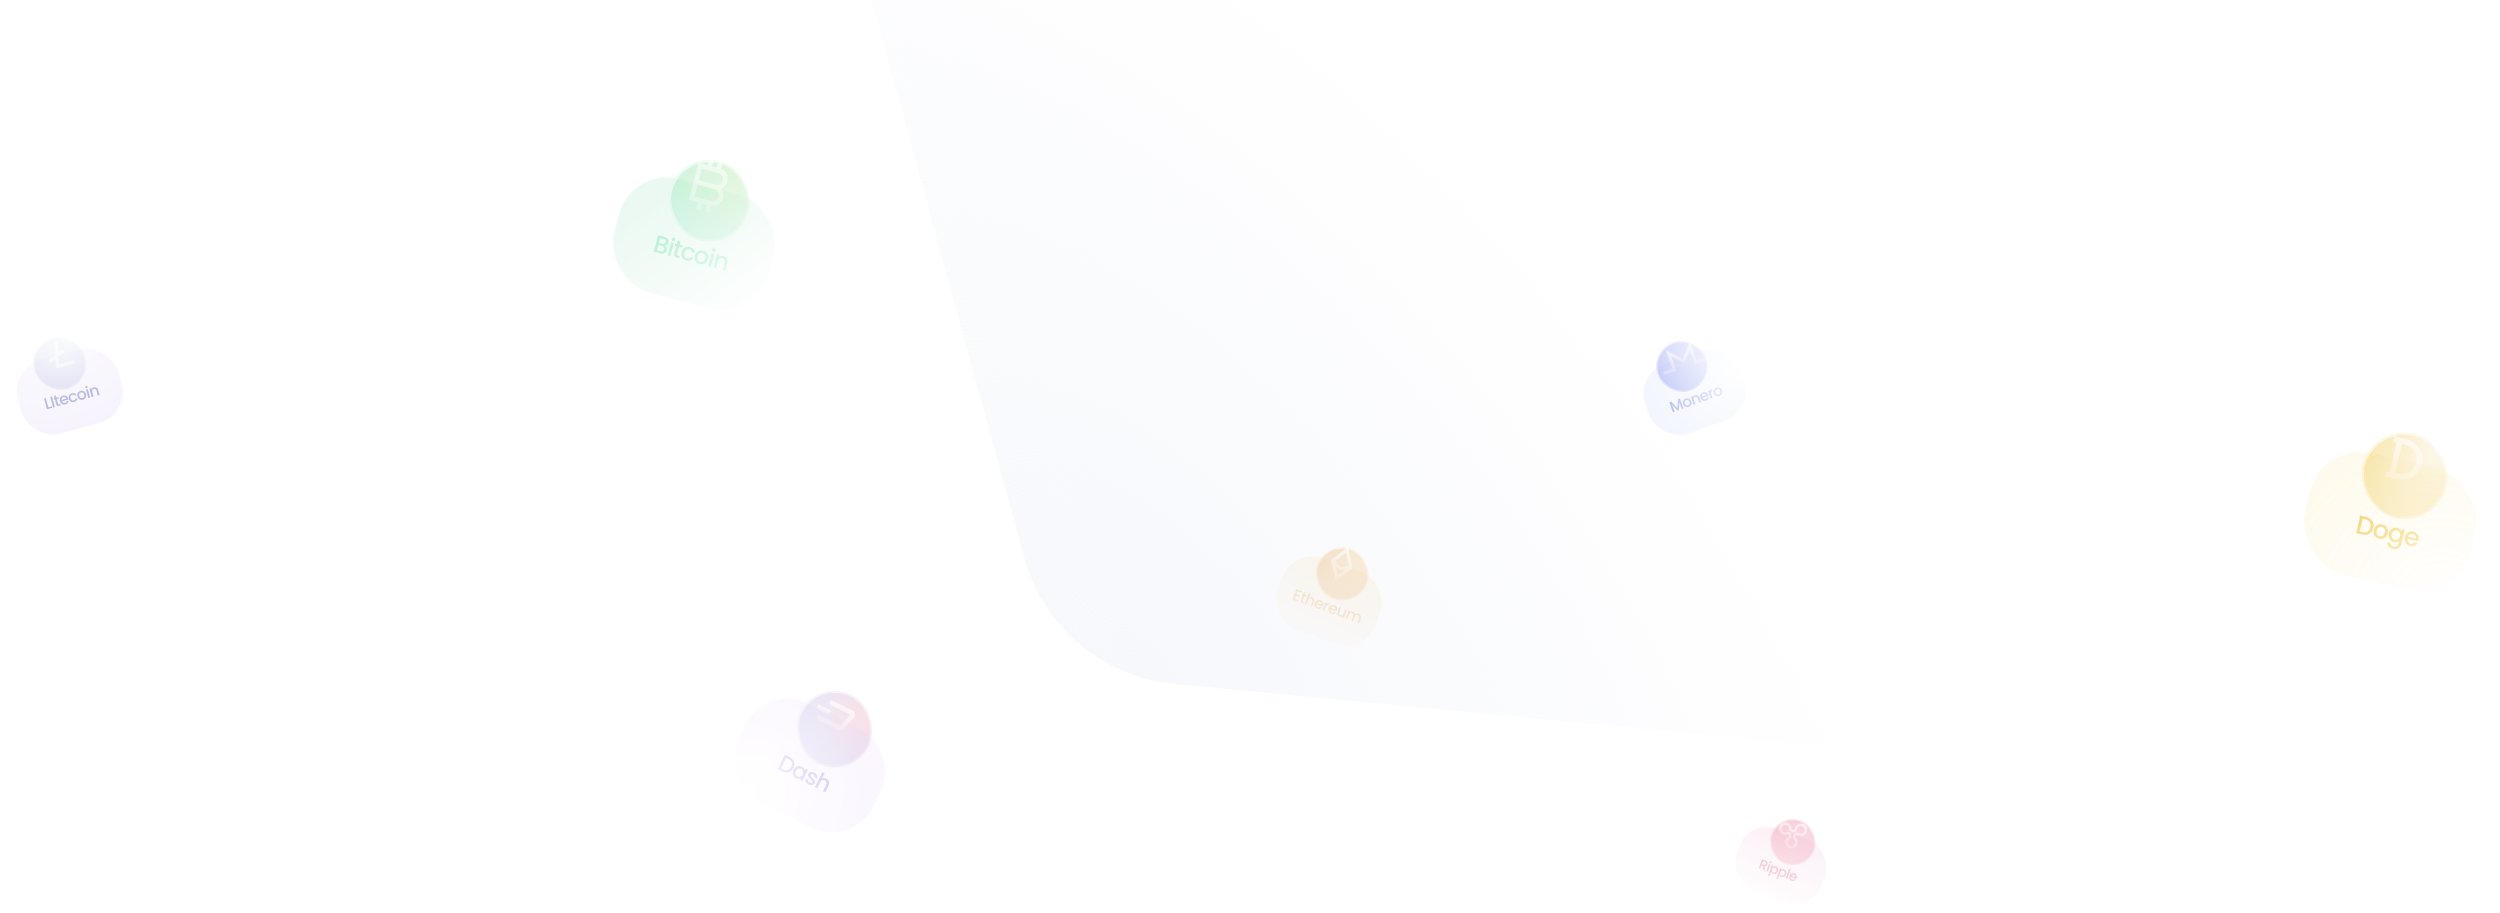 <svg width="1621" height="592" viewBox="0 0 1621 592" fill="none" xmlns="http://www.w3.org/2000/svg">
<path d="M565 0H1561V520L761.44 443.464C715.136 439.031 676.391 406.439 664.096 361.577L565 0Z" fill="url(#paint0_radial)"/>
<mask id="mask0" mask-type="alpha" maskUnits="userSpaceOnUse" x="0" y="203" width="86" height="85">
<rect x="0.981" y="221.592" width="68.798" height="67.938" transform="rotate(-15 0.981 221.592)" fill="url(#paint1_radial)"/>
</mask>
<g mask="url(#mask0)">
<rect x="5.959" y="238.509" width="67.938" height="49.879" rx="21.069" transform="rotate(-15 5.959 238.509)" fill="#F6F3FE" stroke="url(#paint2_linear)" stroke-width="0.86"/>
<path d="M31.302 264.081L33.644 263.454L33.89 264.371L30.411 265.303L28.555 258.375L29.691 258.071L31.302 264.081ZM33.721 256.991L35.578 263.919L34.441 264.223L32.585 257.295L33.721 256.991ZM36.773 258.705L37.588 261.745C37.643 261.951 37.73 262.088 37.848 262.156C37.971 262.216 38.148 262.215 38.381 262.152L39.079 261.965L39.332 262.912L38.435 263.153C37.924 263.29 37.499 263.275 37.163 263.109C36.826 262.943 36.586 262.591 36.442 262.052L35.627 259.012L34.979 259.186L34.731 258.259L35.379 258.085L35.013 256.719L36.159 256.412L36.525 257.778L37.861 257.42L38.109 258.347L36.773 258.705ZM44.243 258.509C44.298 258.715 44.335 258.905 44.353 259.078L40.156 260.202C40.307 260.632 40.564 260.941 40.928 261.128C41.291 261.316 41.686 261.352 42.111 261.238C42.722 261.075 43.086 260.703 43.201 260.124L44.427 259.795C44.397 260.345 44.206 260.841 43.854 261.284C43.508 261.719 43.012 262.023 42.367 262.195C41.843 262.336 41.34 262.346 40.859 262.226C40.382 262.097 39.968 261.852 39.615 261.491C39.266 261.121 39.016 260.654 38.865 260.089C38.714 259.524 38.694 258.999 38.806 258.513C38.923 258.019 39.156 257.6 39.506 257.257C39.862 256.912 40.309 256.668 40.848 256.524C41.366 256.385 41.858 256.374 42.324 256.491C42.79 256.608 43.191 256.843 43.528 257.194C43.862 257.539 44.101 257.977 44.243 258.509ZM42.961 258.468C42.842 258.051 42.602 257.756 42.242 257.581C41.882 257.407 41.486 257.378 41.054 257.494C40.662 257.599 40.361 257.815 40.149 258.142C39.936 258.463 39.86 258.843 39.92 259.283L42.961 258.468ZM44.618 258.547C44.467 257.982 44.447 257.457 44.559 256.971C44.676 256.477 44.906 256.059 45.249 255.718C45.592 255.377 46.026 255.136 46.551 254.995C47.216 254.817 47.807 254.83 48.324 255.033C48.847 255.228 49.263 255.597 49.572 256.141L48.346 256.469C48.173 256.224 47.957 256.054 47.697 255.96C47.436 255.866 47.14 255.863 46.808 255.952C46.343 256.077 46.015 256.343 45.825 256.75C45.64 257.148 45.626 257.643 45.785 258.235C45.943 258.826 46.203 259.252 46.565 259.511C46.933 259.768 47.349 259.835 47.815 259.71C48.473 259.534 48.83 259.128 48.888 258.493L50.114 258.164C50.104 258.765 49.925 259.291 49.575 259.741C49.224 260.184 48.722 260.493 48.071 260.667C47.546 260.808 47.05 260.816 46.582 260.692C46.113 260.562 45.705 260.315 45.358 259.952C45.016 259.58 44.77 259.112 44.618 258.547ZM53.719 259.154C53.201 259.293 52.701 259.302 52.22 259.181C51.737 259.054 51.319 258.81 50.966 258.449C50.611 258.081 50.358 257.615 50.207 257.05C50.057 256.492 50.047 255.964 50.178 255.466C50.308 254.968 50.554 254.546 50.917 254.199C51.28 253.853 51.724 253.609 52.249 253.468C52.774 253.328 53.281 253.317 53.768 253.435C54.256 253.554 54.68 253.796 55.042 254.162C55.404 254.529 55.659 254.991 55.809 255.549C55.958 256.107 55.965 256.636 55.828 257.136C55.691 257.635 55.435 258.063 55.061 258.42C54.691 258.769 54.244 259.013 53.719 259.154ZM53.455 258.167C53.747 258.089 54.001 257.946 54.216 257.739C54.438 257.53 54.591 257.264 54.676 256.942C54.76 256.62 54.749 256.26 54.642 255.861C54.536 255.463 54.369 255.148 54.144 254.916C53.916 254.678 53.657 254.523 53.367 254.451C53.077 254.379 52.786 254.382 52.494 254.461C52.201 254.539 51.947 254.682 51.732 254.889C51.524 255.094 51.384 255.356 51.313 255.675C51.239 255.986 51.256 256.341 51.363 256.74C51.522 257.332 51.794 257.75 52.18 257.996C52.571 258.233 52.996 258.29 53.455 258.167ZM56.182 251.731C55.976 251.786 55.785 251.763 55.608 251.66C55.431 251.558 55.315 251.404 55.259 251.198C55.204 250.992 55.228 250.801 55.33 250.624C55.432 250.447 55.586 250.331 55.792 250.276C55.992 250.222 56.18 250.247 56.357 250.349C56.533 250.451 56.65 250.605 56.705 250.811C56.76 251.017 56.736 251.208 56.634 251.385C56.532 251.562 56.381 251.678 56.182 251.731ZM56.935 252.309L58.407 257.801L57.271 258.106L55.799 252.614L56.935 252.309ZM60.776 251.184C61.208 251.068 61.617 251.055 62.004 251.143C62.398 251.23 62.738 251.424 63.025 251.724C63.312 252.025 63.523 252.424 63.656 252.923L64.524 256.162L63.398 256.464L62.575 253.394C62.443 252.902 62.22 252.56 61.904 252.366C61.587 252.167 61.216 252.124 60.791 252.237C60.365 252.351 60.062 252.575 59.881 252.909C59.705 253.234 59.682 253.642 59.814 254.134L60.636 257.204L59.5 257.509L58.029 252.016L59.165 251.712L59.333 252.34C59.459 252.064 59.647 251.824 59.899 251.622C60.158 251.417 60.45 251.271 60.776 251.184Z" fill="#A1A6DA"/>
<g filter="url(#filter0_bdii)">
<rect x="17.595" y="217.14" width="34.399" height="34.399" rx="17.2" transform="rotate(-15 17.595 217.14)" fill="url(#paint3_radial)" fill-opacity="0.5"/>
<rect x="18.121" y="217.444" width="33.539" height="33.539" rx="16.77" transform="rotate(-15 18.121 217.444)" stroke="url(#paint4_linear)" stroke-width="0.86"/>
</g>
<g filter="url(#filter1_b)">
<path d="M48.977 235.46L48.42 233.381L38.255 236.105L37.948 231.331L41.919 228.36L40.629 226.636L37.782 228.767L37.28 220.989L35.133 221.127L35.724 230.305L31.349 233.578L32.64 235.302L35.89 232.87L36.276 238.863L48.977 235.46Z" fill="url(#paint5_linear)"/>
</g>
</g>
<mask id="mask1" mask-type="alpha" maskUnits="userSpaceOnUse" x="388" y="81" width="130" height="129">
<rect x="415.733" y="81.273" width="105.594" height="104.274" transform="rotate(14.862 415.733 81.273)" fill="url(#paint6_linear)"/>
</mask>
<g mask="url(#mask1)">
<rect x="409.431" y="107.596" width="104.274" height="76.555" rx="32.338" transform="rotate(14.862 409.431 107.596)" fill="#E1F6EB" stroke="url(#paint7_linear)" stroke-width="1.32"/>
<path d="M431.048 159.231C431.593 159.485 431.998 159.915 432.263 160.521C432.528 161.126 432.577 161.746 432.409 162.378C432.266 162.919 431.993 163.371 431.59 163.734C431.201 164.09 430.707 164.325 430.109 164.439C429.513 164.543 428.863 164.502 428.159 164.315L423.903 163.186L426.726 152.546L430.783 153.622C431.508 153.815 432.098 154.102 432.554 154.485C433.009 154.868 433.314 155.304 433.468 155.793C433.625 156.272 433.636 156.766 433.501 157.277C433.338 157.889 433.04 158.356 432.605 158.678C432.17 158.999 431.651 159.184 431.048 159.231ZM427.285 157.479L429.444 158.052C430.016 158.204 430.493 158.194 430.877 158.023C431.275 157.844 431.538 157.51 431.668 157.02C431.795 156.54 431.731 156.124 431.475 155.772C431.231 155.413 430.824 155.157 430.252 155.005L428.094 154.433L427.285 157.479ZM428.384 162.851C428.976 163.008 429.478 162.988 429.891 162.792C430.303 162.595 430.577 162.242 430.713 161.732C430.851 161.211 430.782 160.75 430.506 160.349C430.23 159.948 429.796 159.669 429.204 159.512L426.908 158.903L426.026 162.225L428.384 162.851ZM436.357 156.265C436.04 156.181 435.803 156.003 435.646 155.732C435.488 155.461 435.452 155.167 435.536 154.851C435.62 154.534 435.797 154.297 436.068 154.14C436.34 153.982 436.633 153.946 436.95 154.03C437.256 154.111 437.488 154.287 437.645 154.558C437.803 154.829 437.839 155.123 437.755 155.44C437.671 155.756 437.494 155.993 437.223 156.15C436.951 156.308 436.663 156.346 436.357 156.265ZM436.917 157.61L434.679 166.045L432.934 165.582L435.172 157.147L436.917 157.61ZM440.255 160.019L439.015 164.689C438.932 165.005 438.942 165.254 439.047 165.434C439.165 165.608 439.402 165.742 439.76 165.837L440.831 166.121L440.445 167.575L439.068 167.21C438.282 167.001 437.728 166.658 437.407 166.179C437.086 165.701 437.036 165.048 437.255 164.222L438.494 159.552L437.499 159.288L437.877 157.864L438.872 158.128L439.428 156.031L441.189 156.498L440.632 158.596L442.684 159.14L442.306 160.564L440.255 160.019ZM441.981 163.46C442.211 162.593 442.587 161.878 443.107 161.317C443.64 160.749 444.265 160.368 444.983 160.176C445.7 159.984 446.462 159.995 447.268 160.209C448.289 160.48 449.066 160.948 449.599 161.614C450.146 162.273 450.417 163.082 450.413 164.043L448.53 163.543C448.488 163.084 448.33 162.692 448.056 162.368C447.781 162.044 447.389 161.814 446.878 161.679C446.164 161.489 445.525 161.593 444.961 161.989C444.409 162.378 444.013 163.027 443.772 163.935C443.531 164.844 443.552 165.609 443.835 166.23C444.128 166.854 444.632 167.261 445.347 167.45C446.357 167.719 447.143 167.452 447.706 166.651L449.589 167.15C449.116 167.943 448.475 168.505 447.666 168.836C446.86 169.158 445.957 169.185 444.957 168.92C444.15 168.706 443.483 168.338 442.956 167.815C442.431 167.283 442.076 166.643 441.892 165.895C441.721 165.139 441.751 164.328 441.981 163.46ZM453.631 171.222C452.835 171.011 452.163 170.641 451.615 170.113C451.069 169.575 450.699 168.931 450.505 168.18C450.314 167.419 450.333 166.605 450.564 165.738C450.791 164.88 451.182 164.17 451.735 163.607C452.289 163.044 452.94 162.67 453.688 162.486C454.436 162.302 455.213 162.317 456.019 162.531C456.825 162.745 457.508 163.118 458.066 163.648C458.625 164.179 459.005 164.826 459.206 165.589C459.408 166.353 459.395 167.163 459.167 168.021C458.94 168.878 458.544 169.587 457.98 170.147C457.416 170.708 456.749 171.083 455.978 171.271C455.219 171.452 454.437 171.436 453.631 171.222ZM454.033 169.706C454.482 169.826 454.929 169.829 455.374 169.718C455.829 169.609 456.236 169.373 456.594 169.009C456.953 168.646 457.214 168.158 457.376 167.545C457.539 166.933 457.558 166.387 457.434 165.906C457.313 165.415 457.087 165.011 456.756 164.694C456.425 164.376 456.035 164.158 455.586 164.039C455.137 163.92 454.69 163.916 454.246 164.027C453.811 164.141 453.425 164.383 453.086 164.752C452.751 165.111 452.502 165.596 452.339 166.209C452.098 167.117 452.141 167.882 452.468 168.504C452.807 169.119 453.329 169.52 454.033 169.706ZM462.582 163.224C462.265 163.14 462.029 162.963 461.871 162.691C461.714 162.42 461.677 162.126 461.761 161.81C461.845 161.494 462.022 161.257 462.294 161.099C462.565 160.942 462.859 160.905 463.175 160.989C463.481 161.07 463.713 161.247 463.87 161.518C464.028 161.789 464.065 162.083 463.981 162.399C463.897 162.716 463.719 162.952 463.448 163.11C463.177 163.267 462.888 163.305 462.582 163.224ZM463.143 164.569L460.904 173.005L459.159 172.541L461.397 164.106L463.143 164.569ZM469.114 166.006C469.777 166.182 470.333 166.477 470.78 166.891C471.238 167.307 471.543 167.825 471.695 168.445C471.848 169.064 471.822 169.757 471.619 170.522L470.299 175.498L468.569 175.039L469.82 170.323C470.021 169.568 469.985 168.941 469.713 168.443C469.444 167.935 468.982 167.594 468.329 167.42C467.676 167.247 467.101 167.313 466.605 167.618C466.122 167.916 465.78 168.443 465.58 169.198L464.328 173.913L462.583 173.45L464.822 165.015L466.567 165.478L466.311 166.442C466.689 166.171 467.123 165.997 467.613 165.919C468.114 165.845 468.614 165.874 469.114 166.006Z" fill="#7AE4B0"/>
<g filter="url(#filter2_bdii)">
<rect x="441.249" y="88.044" width="52.797" height="52.797" rx="26.398" transform="rotate(14.862 441.249 88.044)" fill="url(#paint8_radial)" fill-opacity="0.5"/>
<rect x="441.717" y="88.852" width="51.477" height="51.477" rx="25.738" transform="rotate(14.862 441.717 88.852)" stroke="url(#paint9_linear)" stroke-width="1.32"/>
</g>
<g filter="url(#filter3_b)">
<path d="M459.965 138.076L461.186 133.476C464.862 134.039 468.336 131.42 468.944 127.624C469.242 125.764 468.797 123.871 467.711 122.379C469.613 121.519 471.045 119.819 471.598 117.762C472.502 114.314 470.758 110.761 467.547 109.506L468.767 104.906L465.851 104.132L464.651 108.656L461.735 107.882L462.936 103.359L460.02 102.585L458.819 107.108L452.988 105.56L446.586 129.684L452.418 131.232L451.217 135.755L454.133 136.528L455.334 132.005L458.249 132.779L457.049 137.302L459.965 138.076ZM455.103 109.35L466.038 112.251C468.051 112.786 469.235 114.906 468.682 116.988C468.13 119.07 466.05 120.324 464.037 119.79L453.103 116.888L455.103 109.35ZM450.302 127.442L452.303 119.904L463.237 122.805C465.25 123.34 466.434 125.46 465.882 127.542C465.329 129.624 463.249 130.878 461.236 130.344L450.302 127.442Z" fill="url(#paint10_linear)"/>
</g>
</g>
<mask id="mask2" mask-type="alpha" maskUnits="userSpaceOnUse" x="464" y="419" width="133" height="133">
<rect x="507.545" y="419.412" width="99.116" height="97.877" transform="rotate(26.212 507.545 419.412)" fill="url(#paint11_radial)"/>
</mask>
<g mask="url(#mask2)">
<rect x="496.882" y="442.473" width="97.877" height="71.859" rx="30.354" transform="rotate(26.212 496.882 442.473)" fill="#F9F2FF" stroke="url(#paint12_linear)" stroke-width="1.239"/>
<path d="M511.897 490.863C512.884 491.349 513.653 491.965 514.202 492.711C514.765 493.452 515.072 494.277 515.122 495.185C515.185 496.089 514.985 497.012 514.521 497.955C514.057 498.898 513.449 499.615 512.699 500.107C511.957 500.604 511.121 500.855 510.19 500.861C509.272 500.862 508.32 500.62 507.333 500.134L504.305 498.643L508.869 489.373L511.897 490.863ZM507.944 498.893C509.029 499.427 510.005 499.543 510.872 499.241C511.738 498.938 512.435 498.254 512.96 497.187C513.49 496.111 513.614 495.128 513.334 494.239C513.054 493.35 512.371 492.638 511.286 492.104L509.779 491.362L506.437 498.151L507.944 498.893ZM514.547 499.078C514.911 498.34 515.384 497.761 515.966 497.341C516.557 496.925 517.192 496.691 517.87 496.638C518.561 496.58 519.227 496.709 519.867 497.024C520.445 497.309 520.891 497.672 521.204 498.113C521.53 498.55 521.739 499.001 521.83 499.466L522.356 498.399L523.89 499.154L520.271 506.503L518.737 505.748L519.276 504.654C518.847 504.874 518.354 504.99 517.795 505.003C517.237 505.015 516.673 504.881 516.104 504.601C515.473 504.29 514.973 503.845 514.606 503.267C514.244 502.68 514.049 502.02 514.022 501.289C514.009 500.553 514.184 499.816 514.547 499.078ZM520.55 502.067C520.799 501.56 520.909 501.067 520.88 500.589C520.859 500.114 520.728 499.696 520.486 499.334C520.245 498.972 519.928 498.695 519.537 498.502C519.146 498.31 518.733 498.228 518.299 498.257C517.869 498.278 517.455 498.422 517.058 498.691C516.674 498.954 516.357 499.34 516.108 499.847C515.858 500.354 515.742 500.849 515.758 501.332C515.783 501.819 515.914 502.248 516.152 502.619C516.402 502.985 516.718 503.263 517.101 503.451C517.492 503.644 517.905 503.725 518.339 503.696C518.773 503.667 519.185 503.516 519.573 503.243C519.975 502.966 520.3 502.574 520.55 502.067ZM524.344 508.657C523.766 508.373 523.296 508.014 522.934 507.582C522.586 507.146 522.366 506.684 522.274 506.197C522.187 505.701 522.244 505.226 522.445 504.773L524.019 505.548C523.892 505.872 523.91 506.207 524.071 506.551C524.246 506.891 524.538 507.162 524.947 507.364C525.374 507.574 525.743 507.656 526.053 507.61C526.376 507.559 526.601 507.404 526.728 507.147C526.864 506.871 526.831 506.601 526.63 506.336C526.438 506.076 526.096 505.725 525.606 505.285C525.129 504.863 524.752 504.495 524.476 504.182C524.199 503.869 524.004 503.502 523.89 503.082C523.786 502.666 523.852 502.217 524.088 501.737C524.281 501.346 524.572 501.047 524.96 500.841C525.354 500.626 525.809 500.53 526.328 500.553C526.856 500.581 527.4 500.733 527.96 501.009C528.796 501.42 529.362 501.964 529.659 502.64C529.969 503.312 529.962 504.022 529.639 504.768L528.118 504.02C528.254 503.677 528.249 503.349 528.106 503.036C527.962 502.722 527.685 502.464 527.276 502.263C526.876 502.066 526.532 501.99 526.244 502.036C525.956 502.083 525.751 502.23 525.629 502.479C525.532 502.675 525.523 502.874 525.599 503.078C525.676 503.281 525.797 503.473 525.962 503.654C526.131 503.826 526.388 504.068 526.731 504.381C527.194 504.786 527.558 505.147 527.821 505.464C528.098 505.777 528.291 506.137 528.4 506.545C528.509 506.952 528.452 507.393 528.228 507.869C528.023 508.287 527.723 508.603 527.33 508.818C526.937 509.034 526.481 509.13 525.962 509.106C525.452 509.087 524.913 508.938 524.344 508.657ZM535.806 504.871C536.366 505.147 536.805 505.512 537.122 505.967C537.449 506.426 537.62 506.952 537.637 507.546C537.663 508.144 537.512 508.777 537.184 509.444L535.049 513.779L533.542 513.037L535.565 508.928C535.889 508.27 535.971 507.687 535.813 507.178C535.659 506.661 535.298 506.262 534.729 505.981C534.16 505.701 533.618 505.656 533.105 505.845C532.606 506.03 532.194 506.451 531.87 507.109L529.847 511.218L528.327 510.469L533.186 500.599L534.707 501.347L533.045 504.722C533.456 504.538 533.899 504.457 534.374 504.481C534.857 504.509 535.334 504.639 535.806 504.871Z" fill="#AE9CE5"/>
<g filter="url(#filter4_bdii)">
<rect x="529.776" y="430.357" width="49.558" height="49.558" rx="24.779" transform="rotate(26.212 529.776 430.357)" fill="url(#paint13_radial)" fill-opacity="0.5"/>
<rect x="530.058" y="431.186" width="48.319" height="48.319" rx="24.16" transform="rotate(26.212 530.058 431.186)" stroke="url(#paint14_linear)" stroke-width="1.239"/>
</g>
<g filter="url(#filter5_b)">
<path d="M547.21 472.347L553.685 465.271L553.836 465.079C553.906 464.972 553.969 464.862 554.026 464.747C554.782 463.211 554.15 461.353 552.613 460.596L538.89 453.84L537.521 456.622L551.226 463.369L544.859 470.334L544.702 470.525L530.631 463.597L529.262 466.379L543.332 473.306C544.686 473.973 546.323 473.568 547.21 472.347Z" fill="url(#paint15_linear)"/>
</g>
<g filter="url(#filter6_b)">
<path d="M538.933 460.773L530.588 456.665L529.219 459.446L537.563 463.554L538.933 460.773Z" fill="url(#paint16_linear)"/>
</g>
</g>
<mask id="mask3" mask-type="alpha" maskUnits="userSpaceOnUse" x="820" y="337" width="89" height="89">
<rect x="843.647" y="337.826" width="68.876" height="68.016" transform="rotate(19.685 843.647 337.826)" fill="url(#paint17_linear)"/>
</mask>
<g mask="url(#mask3)">
<rect x="838.107" y="354.589" width="68.016" height="49.935" rx="21.093" transform="rotate(19.685 838.107 354.589)" fill="#F8F3EA" stroke="url(#paint18_linear)" stroke-width="0.861"/>
<path d="M841.32 383.355L840.61 385.339L842.945 386.174L842.621 387.079L840.287 386.244L839.545 388.316L842.172 389.255L841.848 390.16L838.113 388.824L840.535 382.053L844.27 383.39L843.947 384.294L841.32 383.355ZM845.713 386.517L844.651 389.484C844.579 389.685 844.573 389.847 844.631 389.97C844.698 390.09 844.845 390.19 845.072 390.271L845.753 390.514L845.422 391.439L844.547 391.125C844.048 390.947 843.707 390.693 843.524 390.365C843.342 390.036 843.345 389.609 843.533 389.084L844.594 386.117L843.962 385.891L844.285 384.986L844.918 385.212L845.395 383.879L846.513 384.28L846.036 385.612L847.34 386.079L847.016 386.983L845.713 386.517ZM850.777 387.209C851.185 387.356 851.517 387.573 851.772 387.862C852.034 388.153 852.194 388.503 852.253 388.911C852.318 389.322 852.263 389.771 852.089 390.258L850.958 393.419L849.859 393.026L850.931 390.03C851.103 389.55 851.114 389.14 850.964 388.802C850.817 388.456 850.536 388.21 850.121 388.061C849.706 387.913 849.329 387.924 848.989 388.095C848.659 388.262 848.408 388.586 848.236 389.066L847.164 392.062L846.055 391.665L848.631 384.467L849.74 384.863L848.859 387.324C849.128 387.165 849.428 387.074 849.757 387.053C850.093 387.034 850.433 387.086 850.777 387.209ZM857.902 392.732C857.83 392.933 857.752 393.11 857.668 393.263L853.573 391.798C853.452 392.237 853.488 392.638 853.68 392.999C853.873 393.361 854.177 393.616 854.592 393.764C855.189 393.978 855.699 393.879 856.124 393.468L857.321 393.896C856.982 394.331 856.542 394.63 856.001 394.795C855.468 394.956 854.887 394.923 854.258 394.698C853.745 394.515 853.326 394.237 852.998 393.864C852.68 393.486 852.478 393.048 852.393 392.55C852.317 392.047 852.377 391.52 852.574 390.969C852.772 390.418 853.055 389.974 853.424 389.638C853.802 389.297 854.232 389.086 854.715 389.002C855.205 388.922 855.713 388.975 856.238 389.163C856.744 389.344 857.155 389.616 857.472 389.978C857.788 390.34 857.985 390.761 858.062 391.242C858.141 391.717 858.087 392.213 857.902 392.732ZM856.87 391.968C857.009 391.557 856.98 391.177 856.783 390.829C856.586 390.48 856.277 390.23 855.855 390.08C855.473 389.943 855.101 389.949 854.74 390.098C854.382 390.24 854.103 390.51 853.903 390.906L856.87 391.968ZM860.346 391.61C860.606 391.395 860.895 391.261 861.215 391.207C861.543 391.149 861.892 391.186 862.261 391.318L861.851 392.466L861.568 392.365C861.134 392.209 860.764 392.201 860.458 392.341C860.159 392.482 859.911 392.825 859.717 393.37L858.707 396.191L857.598 395.795L859.516 390.435L860.625 390.831L860.346 391.61ZM866.861 395.937C866.789 396.138 866.711 396.315 866.627 396.468L862.532 395.003C862.411 395.442 862.447 395.843 862.639 396.204C862.832 396.566 863.136 396.821 863.551 396.969C864.148 397.183 864.658 397.084 865.083 396.673L866.28 397.101C865.941 397.536 865.501 397.835 864.96 398C864.427 398.161 863.846 398.128 863.217 397.903C862.704 397.72 862.285 397.442 861.957 397.069C861.639 396.691 861.437 396.253 861.352 395.755C861.276 395.252 861.336 394.725 861.533 394.174C861.731 393.623 862.014 393.179 862.383 392.843C862.761 392.502 863.191 392.291 863.674 392.208C864.164 392.127 864.672 392.18 865.197 392.368C865.703 392.549 866.114 392.821 866.431 393.183C866.747 393.545 866.944 393.966 867.021 394.447C867.1 394.922 867.046 395.418 866.861 395.937ZM865.829 395.173C865.968 394.762 865.939 394.382 865.742 394.034C865.545 393.685 865.236 393.435 864.814 393.285C864.432 393.148 864.06 393.154 863.699 393.303C863.341 393.445 863.062 393.715 862.862 394.111L865.829 395.173ZM873.329 395.376L871.411 400.736L870.303 400.339L870.529 399.707C870.275 399.865 869.982 399.958 869.65 399.985C869.327 400.009 869.007 399.964 868.689 399.85C868.268 399.699 867.919 399.476 867.645 399.18C867.377 398.887 867.207 398.533 867.135 398.12C867.07 397.709 867.125 397.26 867.299 396.774L868.426 393.622L869.525 394.015L868.457 397.002C868.285 397.482 868.273 397.894 868.42 398.24C868.57 398.578 868.852 398.822 869.267 398.97C869.682 399.119 870.055 399.11 870.385 398.943C870.725 398.771 870.98 398.446 871.152 397.966L872.22 394.979L873.329 395.376ZM880.923 397.994C881.344 398.145 881.689 398.367 881.957 398.66C882.232 398.956 882.402 399.31 882.467 399.721C882.538 400.134 882.487 400.584 882.313 401.07L881.182 404.232L880.083 403.838L881.155 400.842C881.326 400.362 881.338 399.953 881.188 399.614C881.041 399.269 880.76 399.022 880.345 398.874C879.93 398.725 879.553 398.737 879.213 398.908C878.883 399.075 878.632 399.398 878.46 399.878L877.388 402.874L876.289 402.481L877.361 399.485C877.533 399.005 877.544 398.596 877.394 398.257C877.247 397.912 876.966 397.665 876.551 397.516C876.136 397.368 875.759 397.379 875.42 397.551C875.089 397.718 874.838 398.041 874.666 398.521L873.595 401.517L872.486 401.12L874.403 395.76L875.512 396.157L875.293 396.77C875.553 396.614 875.845 396.525 876.168 396.502C876.491 396.478 876.811 396.523 877.129 396.637C877.557 396.79 877.907 397.018 878.179 397.32C878.452 397.622 878.617 397.978 878.676 398.386C878.954 398.12 879.298 397.954 879.709 397.889C880.123 397.818 880.527 397.853 880.923 397.994Z" fill="#EDD0A9"/>
<g filter="url(#filter7_bdii)">
<rect x="859.86" y="343.626" width="34.438" height="34.438" rx="17.219" transform="rotate(19.685 859.86 343.626)" fill="url(#paint19_radial)" fill-opacity="0.5"/>
<rect x="860.12" y="344.176" width="33.577" height="33.577" rx="16.789" transform="rotate(19.685 860.12 344.176)" stroke="url(#paint20_linear)" stroke-width="0.861"/>
</g>
<g filter="url(#filter8_b)">
<path d="M862.813 363.488L866.236 376.255L876.982 368.557L874.122 354.214L862.813 363.488ZM867.513 372.686L866.074 367.31L868.579 369.706L872.036 369.443L867.513 372.686ZM869.375 367.483L865.662 363.941L872.709 358.163L874.492 367.1L869.375 367.483Z" fill="url(#paint21_linear)"/>
</g>
</g>
<mask id="mask4" mask-type="alpha" maskUnits="userSpaceOnUse" x="1119" y="516" width="77" height="76">
<rect x="1139.76" y="516.05" width="59.539" height="58.795" transform="rotate(20.543 1139.76 516.05)" fill="url(#paint22_linear)"/>
</mask>
<g mask="url(#mask4)">
<rect x="1134.75" y="530.467" width="58.795" height="43.166" rx="18.234" transform="rotate(20.543 1134.75 530.467)" fill="#FAE8F1" stroke="url(#paint23_linear)" stroke-width="0.744"/>
<path d="M1143.38 564.127L1142.92 561.3L1142.19 561.028L1141.32 563.353L1140.36 562.995L1142.54 557.183L1144.55 557.935C1145 558.102 1145.34 558.321 1145.59 558.592C1145.84 558.866 1146 559.161 1146.05 559.48C1146.11 559.8 1146.08 560.122 1145.96 560.446C1145.81 560.825 1145.57 561.129 1145.23 561.357C1144.9 561.582 1144.48 561.665 1143.99 561.605L1144.52 564.553L1143.38 564.127ZM1142.47 560.267L1143.53 560.661C1143.88 560.795 1144.19 560.806 1144.43 560.695C1144.68 560.585 1144.86 560.38 1144.98 560.079C1145.09 559.778 1145.09 559.51 1144.97 559.276C1144.86 559.036 1144.62 558.849 1144.26 558.713L1143.2 558.318L1142.47 560.267ZM1147.75 559.813C1147.58 559.749 1147.46 559.636 1147.39 559.475C1147.31 559.314 1147.31 559.147 1147.37 558.974C1147.44 558.801 1147.55 558.678 1147.71 558.605C1147.87 558.532 1148.04 558.528 1148.21 558.592C1148.38 558.655 1148.5 558.767 1148.57 558.928C1148.65 559.089 1148.65 559.256 1148.59 559.428C1148.52 559.601 1148.41 559.724 1148.25 559.798C1148.09 559.871 1147.92 559.876 1147.75 559.813ZM1147.99 560.599L1146.27 565.207L1145.31 564.85L1147.04 560.242L1147.99 560.599ZM1149.61 561.978C1149.85 561.826 1150.14 561.731 1150.47 561.69C1150.81 561.65 1151.15 561.695 1151.5 561.827C1151.9 561.977 1152.23 562.214 1152.48 562.538C1152.74 562.859 1152.9 563.233 1152.96 563.661C1153.01 564.089 1152.95 564.534 1152.78 564.997C1152.61 565.46 1152.36 565.839 1152.03 566.136C1151.7 566.428 1151.34 566.614 1150.92 566.695C1150.52 566.772 1150.12 566.736 1149.72 566.585C1149.36 566.454 1149.08 566.267 1148.86 566.025C1148.64 565.778 1148.48 565.516 1148.39 565.239L1147.32 568.099L1146.36 567.742L1148.91 560.943L1149.86 561.3L1149.61 561.978ZM1151.81 564.633C1151.93 564.315 1151.97 564.017 1151.92 563.738C1151.88 563.456 1151.77 563.216 1151.6 563.017C1151.43 562.815 1151.22 562.668 1150.98 562.576C1150.74 562.486 1150.49 562.462 1150.22 562.503C1149.97 562.547 1149.73 562.66 1149.51 562.844C1149.29 563.03 1149.12 563.282 1149 563.6C1148.88 563.918 1148.84 564.221 1148.88 564.508C1148.93 564.793 1149.03 565.036 1149.2 565.238C1149.37 565.442 1149.58 565.589 1149.82 565.679C1150.06 565.771 1150.31 565.795 1150.57 565.752C1150.84 565.705 1151.08 565.586 1151.3 565.394C1151.52 565.205 1151.69 564.951 1151.81 564.633ZM1154.94 563.976C1155.19 563.825 1155.47 563.729 1155.81 563.689C1156.14 563.648 1156.48 563.694 1156.83 563.825C1157.23 563.976 1157.56 564.213 1157.81 564.537C1158.08 564.857 1158.23 565.232 1158.29 565.659C1158.35 566.087 1158.29 566.533 1158.11 566.995C1157.94 567.458 1157.69 567.838 1157.36 568.135C1157.04 568.426 1156.67 568.612 1156.26 568.693C1155.85 568.771 1155.45 568.734 1155.05 568.584C1154.7 568.452 1154.41 568.266 1154.19 568.024C1153.97 567.776 1153.82 567.514 1153.72 567.238L1152.65 570.098L1151.7 569.741L1154.24 562.942L1155.2 563.299L1154.94 563.976ZM1157.14 566.632C1157.26 566.314 1157.3 566.016 1157.25 565.737C1157.21 565.455 1157.1 565.214 1156.93 565.016C1156.76 564.814 1156.56 564.667 1156.31 564.575C1156.07 564.485 1155.82 564.461 1155.56 564.502C1155.3 564.545 1155.06 564.659 1154.84 564.843C1154.62 565.029 1154.46 565.281 1154.34 565.599C1154.22 565.916 1154.18 566.219 1154.22 566.507C1154.26 566.791 1154.37 567.035 1154.53 567.237C1154.7 567.441 1154.91 567.588 1155.15 567.678C1155.4 567.77 1155.65 567.794 1155.9 567.751C1156.17 567.704 1156.41 567.585 1156.63 567.393C1156.85 567.203 1157.03 566.95 1157.14 566.632ZM1161.12 563.717L1158.8 569.905L1157.85 569.548L1160.17 563.36L1161.12 563.717ZM1164.85 569.415C1164.79 569.588 1164.72 569.74 1164.64 569.871L1161.12 568.551C1161.01 568.93 1161.04 569.276 1161.2 569.591C1161.36 569.906 1161.62 570.131 1161.98 570.264C1162.49 570.457 1162.93 570.378 1163.31 570.028L1164.33 570.413C1164.04 570.785 1163.65 571.038 1163.18 571.173C1162.72 571.305 1162.22 571.27 1161.68 571.067C1161.24 570.902 1160.88 570.656 1160.6 570.329C1160.33 569.999 1160.16 569.618 1160.09 569.186C1160.03 568.751 1160.09 568.296 1160.27 567.822C1160.45 567.348 1160.7 566.968 1161.02 566.682C1161.35 566.393 1161.73 566.216 1162.15 566.15C1162.57 566.087 1163.01 566.139 1163.46 566.309C1163.89 566.472 1164.25 566.712 1164.51 567.029C1164.78 567.346 1164.95 567.712 1165.01 568.129C1165.07 568.54 1165.02 568.969 1164.85 569.415ZM1163.97 568.741C1164.09 568.388 1164.07 568.059 1163.91 567.755C1163.74 567.451 1163.48 567.232 1163.12 567.096C1162.79 566.973 1162.47 566.973 1162.15 567.097C1161.84 567.216 1161.6 567.445 1161.42 567.785L1163.97 568.741Z" fill="#E1618A"/>
<g filter="url(#filter9_bdii)">
<rect x="1153.69" y="521.273" width="29.77" height="29.77" rx="14.885" transform="rotate(20.543 1153.69 521.273)" fill="url(#paint24_radial)" fill-opacity="0.5"/>
<rect x="1153.91" y="521.752" width="29.025" height="29.025" rx="14.513" transform="rotate(20.543 1153.91 521.752)" stroke="url(#paint25_linear)" stroke-width="0.744"/>
</g>
<g filter="url(#filter10_b)">
<path d="M1166.04 534.328C1164.81 534.888 1163.94 536.035 1163.73 537.377L1163.54 537.624C1163.19 538.081 1162.54 538.168 1162.08 537.82C1161.96 537.729 1161.86 537.612 1161.79 537.479L1161.63 537.169C1161.62 536.109 1161.17 535.099 1160.4 534.371C1158.79 532.817 1156.23 532.861 1154.67 534.469C1153.12 536.077 1153.16 538.64 1154.77 540.194C1155.95 541.331 1157.69 541.648 1159.19 540.999C1159.75 541.143 1160.09 541.71 1159.94 542.267C1159.93 542.34 1159.9 542.41 1159.87 542.477C1158.78 542.996 1157.98 543.974 1157.69 545.145C1157.39 546.355 1157.66 547.635 1158.42 548.622C1159.35 549.837 1160.89 550.415 1162.4 550.112C1163.62 549.87 1164.66 549.082 1165.23 547.973C1165.8 546.873 1165.82 545.576 1165.31 544.453C1165.08 543.961 1164.76 543.52 1164.36 543.158L1164.23 542.831C1164.03 542.295 1164.29 541.693 1164.83 541.487C1164.97 541.433 1165.12 541.41 1165.27 541.42L1165.58 541.441C1167.47 542.631 1169.97 542.062 1171.16 540.171C1171.7 539.312 1171.9 538.28 1171.72 537.282C1171.48 536.047 1170.7 534.988 1169.58 534.41C1168.48 533.839 1167.17 533.808 1166.04 534.328ZM1170.12 537.595L1170.12 537.597C1170.36 538.915 1169.48 540.176 1168.16 540.413C1167.52 540.529 1166.85 540.376 1166.31 539.99L1166.13 539.86L1165.38 539.809C1163.91 539.712 1162.64 540.822 1162.54 542.288C1162.52 542.674 1162.58 543.061 1162.72 543.421L1162.99 544.136L1163.16 544.271C1164.05 544.985 1164.31 546.23 1163.79 547.243C1163.44 547.914 1162.81 548.388 1162.07 548.527C1161.18 548.699 1160.27 548.358 1159.71 547.642C1159.24 547.049 1159.07 546.273 1159.26 545.54C1159.44 544.822 1159.94 544.226 1160.61 543.924L1160.88 543.85L1161.04 543.634C1161.94 542.473 1161.73 540.803 1160.57 539.906C1160.14 539.577 1159.63 539.385 1159.09 539.355L1158.82 539.341L1158.59 539.492C1157.37 540.042 1155.93 539.495 1155.38 538.27C1154.83 537.045 1155.37 535.605 1156.6 535.055C1156.72 535 1156.85 534.956 1156.98 534.922C1157.8 534.721 1158.67 534.955 1159.27 535.542C1159.77 536.006 1160.04 536.666 1160.01 537.345L1160 537.558L1160.36 538.236C1161.04 539.536 1162.65 540.034 1163.95 539.348C1164.3 539.167 1164.6 538.914 1164.83 538.606L1165.28 538.008L1165.31 537.783C1165.45 536.447 1166.64 535.476 1167.98 535.615C1169.05 535.726 1169.93 536.533 1170.12 537.595Z" fill="url(#paint26_linear)"/>
</g>
</g>
<mask id="mask5" mask-type="alpha" maskUnits="userSpaceOnUse" x="1485" y="258" width="136" height="134">
<rect x="1511.12" y="258.065" width="111.832" height="110.434" transform="rotate(13.194 1511.12 258.065)" fill="url(#paint27_radial)"/>
</mask>
<g mask="url(#mask5)">
<rect opacity="0.1" x="1505.26" y="286.125" width="110.434" height="81.078" rx="34.249" transform="rotate(13.194 1505.26 286.125)" fill="#F2C94C" stroke="url(#paint28_linear)" stroke-width="1.398"/>
<path d="M1534.14 335.203C1535.35 335.487 1536.35 335.968 1537.14 336.648C1537.95 337.32 1538.49 338.149 1538.78 339.135C1539.08 340.112 1539.09 341.178 1538.82 342.332C1538.55 343.486 1538.07 344.429 1537.37 345.161C1536.68 345.896 1535.82 346.384 1534.8 346.627C1533.79 346.862 1532.68 346.837 1531.48 346.554L1527.77 345.685L1530.43 334.334L1534.14 335.203ZM1531.83 345.035C1533.16 345.347 1534.26 345.226 1535.14 344.673C1536.02 344.12 1536.61 343.191 1536.91 341.884C1537.22 340.567 1537.11 339.455 1536.57 338.549C1536.04 337.642 1535.11 337.034 1533.78 336.722L1531.94 336.289L1529.99 344.602L1531.83 345.035ZM1542.56 349.308C1541.71 349.109 1540.99 348.739 1540.39 348.197C1539.8 347.644 1539.39 346.973 1539.16 346.185C1538.93 345.385 1538.93 344.522 1539.15 343.597C1539.36 342.682 1539.75 341.918 1540.32 341.305C1540.89 340.692 1541.57 340.276 1542.35 340.059C1543.14 339.841 1543.96 339.833 1544.82 340.035C1545.68 340.236 1546.42 340.609 1547.03 341.154C1547.63 341.698 1548.06 342.371 1548.29 343.174C1548.53 343.976 1548.54 344.834 1548.33 345.749C1548.11 346.663 1547.71 347.426 1547.13 348.037C1546.56 348.647 1545.86 349.065 1545.05 349.288C1544.25 349.503 1543.42 349.51 1542.56 349.308ZM1542.94 347.691C1543.42 347.804 1543.89 347.794 1544.36 347.662C1544.84 347.533 1545.26 347.271 1545.63 346.875C1546 346.479 1546.26 345.954 1546.41 345.301C1546.57 344.647 1546.57 344.068 1546.43 343.563C1546.28 343.047 1546.03 342.626 1545.67 342.301C1545.31 341.975 1544.89 341.756 1544.41 341.644C1543.93 341.531 1543.46 341.541 1542.99 341.673C1542.54 341.807 1542.13 342.075 1541.79 342.476C1541.44 342.866 1541.19 343.388 1541.04 344.041C1540.81 345.01 1540.88 345.819 1541.25 346.467C1541.63 347.107 1542.19 347.515 1542.94 347.691ZM1554.23 342.239C1554.92 342.402 1555.5 342.688 1555.97 343.096C1556.45 343.496 1556.8 343.938 1557 344.424L1557.31 343.117L1559.19 343.557L1557.05 352.703C1556.85 353.531 1556.5 354.225 1556.01 354.786C1555.5 355.357 1554.88 355.75 1554.13 355.965C1553.39 356.182 1552.56 356.183 1551.64 355.969C1550.43 355.683 1549.48 355.157 1548.81 354.391C1548.14 353.636 1547.86 352.756 1547.98 351.75L1549.83 352.183C1549.86 352.684 1550.07 353.13 1550.46 353.52C1550.86 353.924 1551.38 354.201 1552.02 354.352C1552.78 354.528 1553.43 354.441 1554 354.091C1554.57 353.743 1554.96 353.134 1555.17 352.263L1555.52 350.76C1555.1 351.111 1554.59 351.369 1553.98 351.536C1553.38 351.694 1552.73 351.692 1552.05 351.532C1551.26 351.348 1550.59 350.983 1550.03 350.438C1549.48 349.885 1549.1 349.21 1548.88 348.413C1548.68 347.607 1548.69 346.753 1548.9 345.849C1549.11 344.945 1549.48 344.188 1550.02 343.578C1550.56 342.971 1551.2 342.552 1551.93 342.321C1552.68 342.082 1553.44 342.055 1554.23 342.239ZM1556.26 347.608C1556.4 346.988 1556.4 346.418 1556.25 345.9C1556.1 345.384 1555.85 344.957 1555.49 344.621C1555.14 344.284 1554.72 344.06 1554.24 343.947C1553.76 343.835 1553.29 343.85 1552.82 343.993C1552.35 344.124 1551.93 344.388 1551.56 344.784C1551.21 345.172 1550.96 345.676 1550.81 346.297C1550.67 346.917 1550.66 347.491 1550.8 348.018C1550.96 348.548 1551.21 348.986 1551.56 349.333C1551.93 349.672 1552.35 349.897 1552.82 350.007C1553.3 350.119 1553.77 350.104 1554.24 349.961C1554.71 349.819 1555.13 349.548 1555.48 349.15C1555.85 348.743 1556.11 348.229 1556.26 347.608ZM1568.23 350.19C1568.15 350.527 1568.05 350.827 1567.95 351.089L1561.07 349.477C1560.96 350.209 1561.09 350.848 1561.46 351.396C1561.84 351.944 1562.38 352.3 1563.08 352.463C1564.08 352.698 1564.88 352.444 1565.49 351.703L1567.5 352.174C1567.04 352.938 1566.38 353.502 1565.54 353.867C1564.71 354.224 1563.76 354.278 1562.71 354.031C1561.85 353.829 1561.12 353.457 1560.52 352.915C1559.94 352.365 1559.53 351.696 1559.31 350.907C1559.09 350.11 1559.09 349.249 1559.31 348.323C1559.52 347.398 1559.9 346.63 1560.43 346.02C1560.98 345.402 1561.64 344.981 1562.4 344.758C1563.18 344.538 1564 344.531 1564.89 344.738C1565.74 344.937 1566.45 345.299 1567.03 345.825C1567.6 346.351 1568 346.995 1568.21 347.757C1568.43 348.508 1568.43 349.319 1568.23 350.19ZM1566.42 349.146C1566.57 348.458 1566.45 347.851 1566.07 347.325C1565.69 346.798 1565.15 346.452 1564.44 346.287C1563.79 346.136 1563.2 346.214 1562.64 346.52C1562.09 346.816 1561.69 347.302 1561.44 347.979L1566.42 349.146Z" fill="#F2C94C"/>
<g filter="url(#filter11_bdii)">
<rect x="1538.34" y="264.446" width="55.916" height="55.916" rx="27.958" transform="rotate(13.194 1538.34 264.446)" fill="url(#paint29_radial)" fill-opacity="0.5"/>
<rect x="1538.86" y="265.286" width="54.518" height="54.518" rx="27.259" transform="rotate(13.194 1538.86 265.286)" stroke="url(#paint30_linear)" stroke-width="1.398"/>
</g>
<g filter="url(#filter12_b)">
<path fill-rule="evenodd" clip-rule="evenodd" d="M1551.87 286.355L1554.02 286.86L1549.53 306.05L1547.37 305.545L1546.58 308.948L1554.2 310.734C1561.38 312.417 1568.56 307.962 1570.24 300.784C1571.92 293.605 1567.47 286.422 1560.29 284.739L1552.67 282.953L1551.87 286.355ZM1552.93 306.847L1557.43 287.657L1559.49 288.142C1564.79 289.384 1568.08 294.687 1566.84 299.986C1565.6 305.285 1560.29 308.574 1554.99 307.332L1552.93 306.847Z" fill="url(#paint31_linear)"/>
</g>
</g>
<mask id="mask6" mask-type="alpha" maskUnits="userSpaceOnUse" x="1053" y="204" width="86" height="85">
<rect x="1053.72" y="226.877" width="66.302" height="65.473" transform="rotate(-19.571 1053.72 226.877)" fill="url(#paint32_radial)"/>
</mask>
<g mask="url(#mask6)">
<rect x="1059.8" y="242.746" width="65.473" height="48.069" rx="20.305" transform="rotate(-19.571 1059.8 242.746)" fill="#EEF2FD" stroke="url(#paint33_linear)" stroke-width="0.829"/>
<path d="M1089.26 258.344L1091.57 264.857L1090.5 265.237L1088.92 260.776L1088.52 265.943L1087.78 266.206L1084.2 262.455L1085.78 266.916L1084.71 267.296L1082.4 260.783L1083.55 260.373L1087.65 264.667L1088.11 258.751L1089.26 258.344ZM1094.87 263.779C1094.38 263.952 1093.9 264 1093.43 263.921C1092.96 263.836 1092.54 263.634 1092.17 263.314C1091.8 262.988 1091.52 262.559 1091.34 262.028C1091.15 261.503 1091.1 260.997 1091.19 260.509C1091.27 260.02 1091.48 259.596 1091.8 259.235C1092.12 258.874 1092.53 258.606 1093.02 258.431C1093.52 258.255 1094 258.206 1094.48 258.282C1094.96 258.359 1095.38 258.559 1095.76 258.883C1096.13 259.207 1096.41 259.631 1096.6 260.156C1096.79 260.68 1096.83 261.188 1096.74 261.679C1096.65 262.169 1096.44 262.6 1096.1 262.971C1095.78 263.334 1095.36 263.604 1094.87 263.779ZM1094.54 262.851C1094.82 262.754 1095.05 262.597 1095.24 262.381C1095.44 262.164 1095.56 261.897 1095.62 261.581C1095.68 261.266 1095.64 260.92 1095.51 260.546C1095.37 260.171 1095.19 259.881 1094.95 259.676C1094.72 259.464 1094.46 259.335 1094.17 259.289C1093.89 259.242 1093.61 259.267 1093.33 259.365C1093.06 259.463 1092.83 259.619 1092.63 259.835C1092.45 260.048 1092.34 260.311 1092.29 260.622C1092.25 260.927 1092.29 261.267 1092.42 261.642C1092.62 262.198 1092.91 262.579 1093.3 262.785C1093.7 262.982 1094.11 263.005 1094.54 262.851ZM1098.94 256.326C1099.35 256.182 1099.74 256.137 1100.12 256.193C1100.5 256.246 1100.85 256.406 1101.14 256.673C1101.44 256.939 1101.68 257.307 1101.84 257.775L1102.93 260.821L1101.87 261.197L1100.84 258.311C1100.68 257.849 1100.43 257.537 1100.12 257.375C1099.8 257.208 1099.44 257.195 1099.04 257.337C1098.64 257.479 1098.36 257.717 1098.21 258.052C1098.07 258.378 1098.08 258.772 1098.24 259.234L1099.27 262.12L1098.2 262.5L1096.37 257.337L1097.43 256.957L1097.64 257.547C1097.74 257.273 1097.91 257.028 1098.13 256.814C1098.37 256.598 1098.64 256.435 1098.94 256.326ZM1107.68 256.079C1107.75 256.273 1107.8 256.452 1107.83 256.617L1103.89 258.02C1104.06 258.421 1104.33 258.698 1104.7 258.85C1105.06 259.002 1105.44 259.007 1105.84 258.865C1106.42 258.66 1106.74 258.276 1106.81 257.71L1107.96 257.3C1107.97 257.831 1107.83 258.322 1107.52 258.775C1107.22 259.219 1106.77 259.549 1106.16 259.764C1105.67 259.94 1105.19 259.988 1104.72 259.909C1104.25 259.822 1103.83 259.619 1103.46 259.299C1103.1 258.971 1102.83 258.541 1102.64 258.01C1102.45 257.479 1102.39 256.976 1102.46 256.5C1102.53 256.017 1102.73 255.597 1103.04 255.24C1103.35 254.882 1103.76 254.612 1104.27 254.433C1104.76 254.259 1105.23 254.211 1105.68 254.288C1106.14 254.365 1106.54 254.559 1106.89 254.871C1107.24 255.177 1107.5 255.579 1107.68 256.079ZM1106.45 256.138C1106.3 255.747 1106.05 255.481 1105.69 255.342C1105.33 255.202 1104.95 255.204 1104.54 255.349C1104.17 255.48 1103.9 255.711 1103.72 256.041C1103.54 256.366 1103.5 256.737 1103.59 257.154L1106.45 256.138ZM1108.82 253.753C1108.88 253.435 1109.02 253.159 1109.22 252.924C1109.43 252.681 1109.71 252.496 1110.07 252.37L1110.46 253.475L1110.19 253.572C1109.77 253.721 1109.49 253.94 1109.35 254.23C1109.21 254.518 1109.24 254.925 1109.42 255.449L1110.39 258.167L1109.32 258.547L1107.49 253.384L1108.55 253.004L1108.82 253.753ZM1114.81 256.69C1114.33 256.863 1113.85 256.91 1113.37 256.831C1112.9 256.746 1112.48 256.544 1112.11 256.224C1111.74 255.898 1111.47 255.469 1111.28 254.938C1111.09 254.414 1111.04 253.907 1111.13 253.419C1111.21 252.931 1111.42 252.506 1111.74 252.145C1112.06 251.785 1112.47 251.516 1112.96 251.341C1113.46 251.166 1113.94 251.116 1114.42 251.193C1114.9 251.269 1115.32 251.469 1115.7 251.793C1116.08 252.117 1116.36 252.541 1116.54 253.066C1116.73 253.591 1116.78 254.098 1116.68 254.589C1116.59 255.079 1116.38 255.51 1116.05 255.882C1115.72 256.245 1115.31 256.514 1114.81 256.69ZM1114.48 255.762C1114.76 255.664 1114.99 255.507 1115.18 255.292C1115.38 255.074 1115.5 254.807 1115.56 254.492C1115.62 254.176 1115.58 253.831 1115.45 253.456C1115.31 253.081 1115.13 252.791 1114.89 252.586C1114.66 252.375 1114.4 252.246 1114.11 252.199C1113.83 252.152 1113.55 252.178 1113.27 252.275C1113 252.373 1112.77 252.53 1112.58 252.745C1112.39 252.959 1112.28 253.221 1112.23 253.532C1112.19 253.837 1112.23 254.177 1112.36 254.552C1112.56 255.108 1112.86 255.489 1113.25 255.695C1113.64 255.893 1114.05 255.915 1114.48 255.762Z" fill="#8C99ED"/>
<g filter="url(#filter13_bdii)">
<rect x="1069.34" y="221.324" width="33.151" height="33.151" rx="16.575" transform="rotate(-19.571 1069.34 221.324)" fill="url(#paint34_radial)" fill-opacity="0.5"/>
<rect x="1069.87" y="221.576" width="32.322" height="32.322" rx="16.161" transform="rotate(-19.571 1069.87 221.576)" stroke="url(#paint35_linear)" stroke-width="0.829"/>
</g>
<g filter="url(#filter14_b)">
<path d="M1080.05 226.899L1084.38 239.066L1078.46 241.169L1079.16 243.122L1087.02 240.325L1083.8 231.252L1092.02 235.65L1095.63 227.046L1098.85 236.119L1106.72 233.322L1106.03 231.369L1100.11 233.472L1095.79 221.305L1090.99 232.75L1080.05 226.899Z" fill="url(#paint36_linear)"/>
</g>
</g>
<defs>
<filter id="filter0_bdii" x="6.415" y="203.937" width="64.49" height="64.49" filterUnits="userSpaceOnUse" color-interpolation-filters="sRGB">
<feFlood flood-opacity="0" result="BackgroundImageFix"/>
<feGaussianBlur in="BackgroundImage" stdDeviation="2.15"/>
<feComposite in2="SourceAlpha" operator="in" result="effect1_backgroundBlur"/>
<feColorMatrix in="SourceAlpha" type="matrix" values="0 0 0 0 0 0 0 0 0 0 0 0 0 0 0 0 0 0 127 0"/>
<feMorphology radius="1.72" operator="erode" in="SourceAlpha" result="effect2_dropShadow"/>
<feOffset dy="6.88"/>
<feGaussianBlur stdDeviation="6.45"/>
<feColorMatrix type="matrix" values="0 0 0 0 0.745 0 0 0 0 0.761 0 0 0 0 0.894 0 0 0 0.5 0"/>
<feBlend mode="normal" in2="effect1_backgroundBlur" result="effect2_dropShadow"/>
<feBlend mode="normal" in="SourceGraphic" in2="effect2_dropShadow" result="shape"/>
<feColorMatrix in="SourceAlpha" type="matrix" values="0 0 0 0 0 0 0 0 0 0 0 0 0 0 0 0 0 0 127 0" result="hardAlpha"/>
<feMorphology radius="0.86" operator="erode" in="SourceAlpha" result="effect3_innerShadow"/>
<feOffset dy="-0.86"/>
<feGaussianBlur stdDeviation="0.86"/>
<feComposite in2="hardAlpha" operator="arithmetic" k2="-1" k3="1"/>
<feColorMatrix type="matrix" values="0 0 0 0 0.254 0 0 0 0 0.254 0 0 0 0 0.254 0 0 0 0.02 0"/>
<feBlend mode="normal" in2="shape" result="effect3_innerShadow"/>
<feColorMatrix in="SourceAlpha" type="matrix" values="0 0 0 0 0 0 0 0 0 0 0 0 0 0 0 0 0 0 127 0" result="hardAlpha"/>
<feMorphology radius="0.86" operator="erode" in="SourceAlpha" result="effect4_innerShadow"/>
<feOffset dy="0.43"/>
<feGaussianBlur stdDeviation="1.29"/>
<feComposite in2="hardAlpha" operator="arithmetic" k2="-1" k3="1"/>
<feColorMatrix type="matrix" values="0 0 0 0 1 0 0 0 0 1 0 0 0 0 1 0 0 0 0.18 0"/>
<feBlend mode="normal" in2="effect3_innerShadow" result="effect4_innerShadow"/>
</filter>
<filter id="filter1_b" x="26.77" y="216.906" width="23.928" height="24.555" filterUnits="userSpaceOnUse" color-interpolation-filters="sRGB">
<feFlood flood-opacity="0" result="BackgroundImageFix"/>
<feGaussianBlur in="BackgroundImage" stdDeviation="0.86"/>
<feComposite in2="SourceAlpha" operator="in" result="effect1_backgroundBlur"/>
<feBlend mode="normal" in="SourceGraphic" in2="effect1_backgroundBlur" result="shape"/>
</filter>
<filter id="filter2_bdii" x="410.548" y="81.445" width="98.891" height="98.891" filterUnits="userSpaceOnUse" color-interpolation-filters="sRGB">
<feFlood flood-opacity="0" result="BackgroundImageFix"/>
<feGaussianBlur in="BackgroundImage" stdDeviation="3.3"/>
<feComposite in2="SourceAlpha" operator="in" result="effect1_backgroundBlur"/>
<feColorMatrix in="SourceAlpha" type="matrix" values="0 0 0 0 0 0 0 0 0 0 0 0 0 0 0 0 0 0 127 0"/>
<feMorphology radius="2.64" operator="erode" in="SourceAlpha" result="effect2_dropShadow"/>
<feOffset dy="10.559"/>
<feGaussianBlur stdDeviation="9.899"/>
<feColorMatrix type="matrix" values="0 0 0 0 0.154 0 0 0 0 0.754 0 0 0 0 0.495 0 0 0 0.21 0"/>
<feBlend mode="normal" in2="effect1_backgroundBlur" result="effect2_dropShadow"/>
<feBlend mode="normal" in="SourceGraphic" in2="effect2_dropShadow" result="shape"/>
<feColorMatrix in="SourceAlpha" type="matrix" values="0 0 0 0 0 0 0 0 0 0 0 0 0 0 0 0 0 0 127 0" result="hardAlpha"/>
<feMorphology radius="1.32" operator="erode" in="SourceAlpha" result="effect3_innerShadow"/>
<feOffset dy="-1.32"/>
<feGaussianBlur stdDeviation="1.32"/>
<feComposite in2="hardAlpha" operator="arithmetic" k2="-1" k3="1"/>
<feColorMatrix type="matrix" values="0 0 0 0 0.254 0 0 0 0 0.254 0 0 0 0 0.254 0 0 0 0.02 0"/>
<feBlend mode="normal" in2="shape" result="effect3_innerShadow"/>
<feColorMatrix in="SourceAlpha" type="matrix" values="0 0 0 0 0 0 0 0 0 0 0 0 0 0 0 0 0 0 127 0" result="hardAlpha"/>
<feMorphology radius="1.32" operator="erode" in="SourceAlpha" result="effect4_innerShadow"/>
<feOffset dy="0.66"/>
<feGaussianBlur stdDeviation="1.98"/>
<feComposite in2="hardAlpha" operator="arithmetic" k2="-1" k3="1"/>
<feColorMatrix type="matrix" values="0 0 0 0 1 0 0 0 0 1 0 0 0 0 1 0 0 0 0.18 0"/>
<feBlend mode="normal" in2="effect3_innerShadow" result="effect4_innerShadow"/>
</filter>
<filter id="filter3_b" x="442.746" y="98.397" width="34.494" height="43.866" filterUnits="userSpaceOnUse" color-interpolation-filters="sRGB">
<feFlood flood-opacity="0" result="BackgroundImageFix"/>
<feGaussianBlur in="BackgroundImage" stdDeviation="1.32"/>
<feComposite in2="SourceAlpha" operator="in" result="effect1_backgroundBlur"/>
<feBlend mode="normal" in="SourceGraphic" in2="effect1_backgroundBlur" result="shape"/>
</filter>
<filter id="filter4_bdii" x="491.78" y="424.162" width="98.564" height="98.564" filterUnits="userSpaceOnUse" color-interpolation-filters="sRGB">
<feFlood flood-opacity="0" result="BackgroundImageFix"/>
<feGaussianBlur in="BackgroundImage" stdDeviation="3.097"/>
<feComposite in2="SourceAlpha" operator="in" result="effect1_backgroundBlur"/>
<feColorMatrix in="SourceAlpha" type="matrix" values="0 0 0 0 0 0 0 0 0 0 0 0 0 0 0 0 0 0 127 0"/>
<feMorphology radius="2.478" operator="erode" in="SourceAlpha" result="effect2_dropShadow"/>
<feOffset dy="9.912"/>
<feGaussianBlur stdDeviation="9.292"/>
<feColorMatrix type="matrix" values="0 0 0 0 0.749 0 0 0 0 0.698 0 0 0 0 0.894 0 0 0 0.47 0"/>
<feBlend mode="normal" in2="effect1_backgroundBlur" result="effect2_dropShadow"/>
<feBlend mode="normal" in="SourceGraphic" in2="effect2_dropShadow" result="shape"/>
<feColorMatrix in="SourceAlpha" type="matrix" values="0 0 0 0 0 0 0 0 0 0 0 0 0 0 0 0 0 0 127 0" result="hardAlpha"/>
<feMorphology radius="1.239" operator="erode" in="SourceAlpha" result="effect3_innerShadow"/>
<feOffset dy="-1.239"/>
<feGaussianBlur stdDeviation="1.239"/>
<feComposite in2="hardAlpha" operator="arithmetic" k2="-1" k3="1"/>
<feColorMatrix type="matrix" values="0 0 0 0 0.254 0 0 0 0 0.254 0 0 0 0 0.254 0 0 0 0.02 0"/>
<feBlend mode="normal" in2="shape" result="effect3_innerShadow"/>
<feColorMatrix in="SourceAlpha" type="matrix" values="0 0 0 0 0 0 0 0 0 0 0 0 0 0 0 0 0 0 127 0" result="hardAlpha"/>
<feMorphology radius="1.239" operator="erode" in="SourceAlpha" result="effect4_innerShadow"/>
<feOffset dy="0.619"/>
<feGaussianBlur stdDeviation="1.858"/>
<feComposite in2="hardAlpha" operator="arithmetic" k2="-1" k3="1"/>
<feColorMatrix type="matrix" values="0 0 0 0 1 0 0 0 0 1 0 0 0 0 1 0 0 0 0.18 0"/>
<feBlend mode="normal" in2="effect3_innerShadow" result="effect4_innerShadow"/>
</filter>
<filter id="filter5_b" x="526.784" y="449.993" width="31.089" height="28.359" filterUnits="userSpaceOnUse" color-interpolation-filters="sRGB">
<feFlood flood-opacity="0" result="BackgroundImageFix"/>
<feGaussianBlur in="BackgroundImage" stdDeviation="1.239"/>
<feComposite in2="SourceAlpha" operator="in" result="effect1_backgroundBlur"/>
<feBlend mode="normal" in="SourceGraphic" in2="effect1_backgroundBlur" result="shape"/>
</filter>
<filter id="filter6_b" x="526.741" y="454.187" width="14.67" height="11.846" filterUnits="userSpaceOnUse" color-interpolation-filters="sRGB">
<feFlood flood-opacity="0" result="BackgroundImageFix"/>
<feGaussianBlur in="BackgroundImage" stdDeviation="1.239"/>
<feComposite in2="SourceAlpha" operator="in" result="effect1_backgroundBlur"/>
<feBlend mode="normal" in="SourceGraphic" in2="effect1_backgroundBlur" result="shape"/>
</filter>
<filter id="filter7_bdii" x="837.067" y="339.321" width="66.411" height="66.411" filterUnits="userSpaceOnUse" color-interpolation-filters="sRGB">
<feFlood flood-opacity="0" result="BackgroundImageFix"/>
<feGaussianBlur in="BackgroundImage" stdDeviation="2.152"/>
<feComposite in2="SourceAlpha" operator="in" result="effect1_backgroundBlur"/>
<feColorMatrix in="SourceAlpha" type="matrix" values="0 0 0 0 0 0 0 0 0 0 0 0 0 0 0 0 0 0 127 0"/>
<feMorphology radius="1.722" operator="erode" in="SourceAlpha" result="effect2_dropShadow"/>
<feOffset dy="6.888"/>
<feGaussianBlur stdDeviation="6.457"/>
<feColorMatrix type="matrix" values="0 0 0 0 0.902 0 0 0 0 0.765 0 0 0 0 0.588 0 0 0 0.5 0"/>
<feBlend mode="normal" in2="effect1_backgroundBlur" result="effect2_dropShadow"/>
<feBlend mode="normal" in="SourceGraphic" in2="effect2_dropShadow" result="shape"/>
<feColorMatrix in="SourceAlpha" type="matrix" values="0 0 0 0 0 0 0 0 0 0 0 0 0 0 0 0 0 0 127 0" result="hardAlpha"/>
<feMorphology radius="0.861" operator="erode" in="SourceAlpha" result="effect3_innerShadow"/>
<feOffset dy="-0.861"/>
<feGaussianBlur stdDeviation="0.861"/>
<feComposite in2="hardAlpha" operator="arithmetic" k2="-1" k3="1"/>
<feColorMatrix type="matrix" values="0 0 0 0 0.254 0 0 0 0 0.254 0 0 0 0 0.254 0 0 0 0.02 0"/>
<feBlend mode="normal" in2="shape" result="effect3_innerShadow"/>
<feColorMatrix in="SourceAlpha" type="matrix" values="0 0 0 0 0 0 0 0 0 0 0 0 0 0 0 0 0 0 127 0" result="hardAlpha"/>
<feMorphology radius="0.861" operator="erode" in="SourceAlpha" result="effect4_innerShadow"/>
<feOffset dy="0.43"/>
<feGaussianBlur stdDeviation="1.291"/>
<feComposite in2="hardAlpha" operator="arithmetic" k2="-1" k3="1"/>
<feColorMatrix type="matrix" values="0 0 0 0 1 0 0 0 0 1 0 0 0 0 1 0 0 0 0.18 0"/>
<feBlend mode="normal" in2="effect3_innerShadow" result="effect4_innerShadow"/>
</filter>
<filter id="filter8_b" x="857.43" y="349.958" width="25.498" height="30.554" filterUnits="userSpaceOnUse" color-interpolation-filters="sRGB">
<feFlood flood-opacity="0" result="BackgroundImageFix"/>
<feGaussianBlur in="BackgroundImage" stdDeviation="0.861"/>
<feComposite in2="SourceAlpha" operator="in" result="effect1_backgroundBlur"/>
<feBlend mode="normal" in="SourceGraphic" in2="effect1_backgroundBlur" result="shape"/>
</filter>
<filter id="filter9_bdii" x="1133.57" y="517.552" width="57.673" height="57.673" filterUnits="userSpaceOnUse" color-interpolation-filters="sRGB">
<feFlood flood-opacity="0" result="BackgroundImageFix"/>
<feGaussianBlur in="BackgroundImage" stdDeviation="1.861"/>
<feComposite in2="SourceAlpha" operator="in" result="effect1_backgroundBlur"/>
<feColorMatrix in="SourceAlpha" type="matrix" values="0 0 0 0 0 0 0 0 0 0 0 0 0 0 0 0 0 0 127 0"/>
<feMorphology radius="1.488" operator="erode" in="SourceAlpha" result="effect2_dropShadow"/>
<feOffset dy="5.954"/>
<feGaussianBlur stdDeviation="5.582"/>
<feColorMatrix type="matrix" values="0 0 0 0 0.925 0 0 0 0 0.431 0 0 0 0 0.592 0 0 0 0.42 0"/>
<feBlend mode="normal" in2="effect1_backgroundBlur" result="effect2_dropShadow"/>
<feBlend mode="normal" in="SourceGraphic" in2="effect2_dropShadow" result="shape"/>
<feColorMatrix in="SourceAlpha" type="matrix" values="0 0 0 0 0 0 0 0 0 0 0 0 0 0 0 0 0 0 127 0" result="hardAlpha"/>
<feMorphology radius="0.744" operator="erode" in="SourceAlpha" result="effect3_innerShadow"/>
<feOffset dy="-0.744"/>
<feGaussianBlur stdDeviation="0.744"/>
<feComposite in2="hardAlpha" operator="arithmetic" k2="-1" k3="1"/>
<feColorMatrix type="matrix" values="0 0 0 0 0.254 0 0 0 0 0.254 0 0 0 0 0.254 0 0 0 0.02 0"/>
<feBlend mode="normal" in2="shape" result="effect3_innerShadow"/>
<feColorMatrix in="SourceAlpha" type="matrix" values="0 0 0 0 0 0 0 0 0 0 0 0 0 0 0 0 0 0 127 0" result="hardAlpha"/>
<feMorphology radius="0.744" operator="erode" in="SourceAlpha" result="effect4_innerShadow"/>
<feOffset dy="0.372"/>
<feGaussianBlur stdDeviation="1.116"/>
<feComposite in2="hardAlpha" operator="arithmetic" k2="-1" k3="1"/>
<feColorMatrix type="matrix" values="0 0 0 0 1 0 0 0 0 1 0 0 0 0 1 0 0 0 0.18 0"/>
<feBlend mode="normal" in2="effect3_innerShadow" result="effect4_innerShadow"/>
</filter>
<filter id="filter10_b" x="1148.47" y="527.885" width="25.971" height="25.971" filterUnits="userSpaceOnUse" color-interpolation-filters="sRGB">
<feFlood flood-opacity="0" result="BackgroundImageFix"/>
<feGaussianBlur in="BackgroundImage" stdDeviation="0.744"/>
<feComposite in2="SourceAlpha" operator="in" result="effect1_backgroundBlur"/>
<feBlend mode="normal" in="SourceGraphic" in2="effect1_backgroundBlur" result="shape"/>
</filter>
<filter id="filter11_bdii" x="1507.41" y="257.457" width="103.548" height="103.548" filterUnits="userSpaceOnUse" color-interpolation-filters="sRGB">
<feFlood flood-opacity="0" result="BackgroundImageFix"/>
<feGaussianBlur in="BackgroundImage" stdDeviation="3.495"/>
<feComposite in2="SourceAlpha" operator="in" result="effect1_backgroundBlur"/>
<feColorMatrix in="SourceAlpha" type="matrix" values="0 0 0 0 0 0 0 0 0 0 0 0 0 0 0 0 0 0 127 0"/>
<feMorphology radius="2.796" operator="erode" in="SourceAlpha" result="effect2_dropShadow"/>
<feOffset dy="11.183"/>
<feGaussianBlur stdDeviation="10.484"/>
<feColorMatrix type="matrix" values="0 0 0 0 0.902 0 0 0 0 0.765 0 0 0 0 0.588 0 0 0 0.5 0"/>
<feBlend mode="normal" in2="effect1_backgroundBlur" result="effect2_dropShadow"/>
<feBlend mode="normal" in="SourceGraphic" in2="effect2_dropShadow" result="shape"/>
<feColorMatrix in="SourceAlpha" type="matrix" values="0 0 0 0 0 0 0 0 0 0 0 0 0 0 0 0 0 0 127 0" result="hardAlpha"/>
<feMorphology radius="1.398" operator="erode" in="SourceAlpha" result="effect3_innerShadow"/>
<feOffset dy="-1.398"/>
<feGaussianBlur stdDeviation="1.398"/>
<feComposite in2="hardAlpha" operator="arithmetic" k2="-1" k3="1"/>
<feColorMatrix type="matrix" values="0 0 0 0 0.254 0 0 0 0 0.254 0 0 0 0 0.254 0 0 0 0.02 0"/>
<feBlend mode="normal" in2="shape" result="effect3_innerShadow"/>
<feColorMatrix in="SourceAlpha" type="matrix" values="0 0 0 0 0 0 0 0 0 0 0 0 0 0 0 0 0 0 127 0" result="hardAlpha"/>
<feMorphology radius="1.398" operator="erode" in="SourceAlpha" result="effect4_innerShadow"/>
<feOffset dy="0.699"/>
<feGaussianBlur stdDeviation="2.097"/>
<feComposite in2="hardAlpha" operator="arithmetic" k2="-1" k3="1"/>
<feColorMatrix type="matrix" values="0 0 0 0 1 0 0 0 0 1 0 0 0 0 1 0 0 0 0.18 0"/>
<feBlend mode="normal" in2="effect3_innerShadow" result="effect4_innerShadow"/>
</filter>
<filter id="filter12_b" x="1543.78" y="280.157" width="32.305" height="36.421" filterUnits="userSpaceOnUse" color-interpolation-filters="sRGB">
<feFlood flood-opacity="0" result="BackgroundImageFix"/>
<feGaussianBlur in="BackgroundImage" stdDeviation="1.398"/>
<feComposite in2="SourceAlpha" operator="in" result="effect1_backgroundBlur"/>
<feBlend mode="normal" in="SourceGraphic" in2="effect1_backgroundBlur" result="shape"/>
</filter>
<filter id="filter13_bdii" x="1058.56" y="206.076" width="63.888" height="63.888" filterUnits="userSpaceOnUse" color-interpolation-filters="sRGB">
<feFlood flood-opacity="0" result="BackgroundImageFix"/>
<feGaussianBlur in="BackgroundImage" stdDeviation="2.072"/>
<feComposite in2="SourceAlpha" operator="in" result="effect1_backgroundBlur"/>
<feColorMatrix in="SourceAlpha" type="matrix" values="0 0 0 0 0 0 0 0 0 0 0 0 0 0 0 0 0 0 127 0"/>
<feMorphology radius="1.658" operator="erode" in="SourceAlpha" result="effect2_dropShadow"/>
<feOffset dy="6.63"/>
<feGaussianBlur stdDeviation="6.216"/>
<feColorMatrix type="matrix" values="0 0 0 0 0.306 0 0 0 0 0.384 0 0 0 0 0.918 0 0 0 0.41 0"/>
<feBlend mode="normal" in2="effect1_backgroundBlur" result="effect2_dropShadow"/>
<feBlend mode="normal" in="SourceGraphic" in2="effect2_dropShadow" result="shape"/>
<feColorMatrix in="SourceAlpha" type="matrix" values="0 0 0 0 0 0 0 0 0 0 0 0 0 0 0 0 0 0 127 0" result="hardAlpha"/>
<feMorphology radius="0.829" operator="erode" in="SourceAlpha" result="effect3_innerShadow"/>
<feOffset dy="-0.829"/>
<feGaussianBlur stdDeviation="0.829"/>
<feComposite in2="hardAlpha" operator="arithmetic" k2="-1" k3="1"/>
<feColorMatrix type="matrix" values="0 0 0 0 0.254 0 0 0 0 0.254 0 0 0 0 0.254 0 0 0 0.02 0"/>
<feBlend mode="normal" in2="shape" result="effect3_innerShadow"/>
<feColorMatrix in="SourceAlpha" type="matrix" values="0 0 0 0 0 0 0 0 0 0 0 0 0 0 0 0 0 0 127 0" result="hardAlpha"/>
<feMorphology radius="0.829" operator="erode" in="SourceAlpha" result="effect4_innerShadow"/>
<feOffset dy="0.414"/>
<feGaussianBlur stdDeviation="1.243"/>
<feComposite in2="hardAlpha" operator="arithmetic" k2="-1" k3="1"/>
<feColorMatrix type="matrix" values="0 0 0 0 1 0 0 0 0 1 0 0 0 0 1 0 0 0 0.18 0"/>
<feBlend mode="normal" in2="effect3_innerShadow" result="effect4_innerShadow"/>
</filter>
<filter id="filter14_b" x="1072.48" y="217.544" width="35.9" height="27.235" filterUnits="userSpaceOnUse" color-interpolation-filters="sRGB">
<feFlood flood-opacity="0" result="BackgroundImageFix"/>
<feGaussianBlur in="BackgroundImage" stdDeviation="0.829"/>
<feComposite in2="SourceAlpha" operator="in" result="effect1_backgroundBlur"/>
<feBlend mode="normal" in="SourceGraphic" in2="effect1_backgroundBlur" result="shape"/>
</filter>
<radialGradient id="paint0_radial" cx="0" cy="0" r="1" gradientUnits="userSpaceOnUse" gradientTransform="translate(745 440) rotate(-38.328) scale(377.322 722.717)">
<stop stop-color="#F7F8FC"/>
<stop offset="1" stop-color="#F7F8FC" stop-opacity="0"/>
</radialGradient>
<radialGradient id="paint1_radial" cx="0" cy="0" r="1" gradientUnits="userSpaceOnUse" gradientTransform="translate(35.38 205.252) rotate(90) scale(84.278 85.344)">
<stop stop-color="white" stop-opacity="0"/>
<stop offset="1" stop-color="white"/>
</radialGradient>
<linearGradient id="paint2_linear" x1="19.43" y1="238.177" x2="39.832" y2="288.944" gradientUnits="userSpaceOnUse">
<stop stop-color="white" stop-opacity="0.45"/>
<stop offset="1" stop-color="white" stop-opacity="0.22"/>
</linearGradient>
<radialGradient id="paint3_radial" cx="0" cy="0" r="1" gradientUnits="userSpaceOnUse" gradientTransform="translate(45.114 221.87) rotate(107.526) scale(34.27)">
<stop stop-color="#DBDEEF"/>
<stop offset="1" stop-color="#B5B8DF"/>
</radialGradient>
<linearGradient id="paint4_linear" x1="22.325" y1="215.85" x2="50.704" y2="256.269" gradientUnits="userSpaceOnUse">
<stop stop-color="white" stop-opacity="0.67"/>
<stop offset="1" stop-color="white" stop-opacity="0.13"/>
</linearGradient>
<linearGradient id="paint5_linear" x1="36.478" y1="220.767" x2="40.989" y2="237.6" gradientUnits="userSpaceOnUse">
<stop stop-color="white" stop-opacity="0.74"/>
<stop offset="1" stop-color="white" stop-opacity="0.46"/>
</linearGradient>
<linearGradient id="paint6_linear" x1="534.967" y1="161.926" x2="415.733" y2="65.434" gradientUnits="userSpaceOnUse">
<stop stop-color="white" stop-opacity="0"/>
<stop offset="1" stop-color="white"/>
</linearGradient>
<linearGradient id="paint7_linear" x1="430.445" y1="106.746" x2="461.759" y2="184.664" gradientUnits="userSpaceOnUse">
<stop stop-color="white" stop-opacity="0.45"/>
<stop offset="1" stop-color="white" stop-opacity="0.22"/>
</linearGradient>
<radialGradient id="paint8_radial" cx="0" cy="0" r="1" gradientUnits="userSpaceOnUse" gradientTransform="translate(483.486 95.304) rotate(107.526) scale(52.598)">
<stop stop-color="#95DD7D"/>
<stop offset="1" stop-color="#73E2B2"/>
</radialGradient>
<linearGradient id="paint9_linear" x1="448.508" y1="86.064" x2="492.066" y2="148.101" gradientUnits="userSpaceOnUse">
<stop stop-color="white" stop-opacity="0.67"/>
<stop offset="1" stop-color="white" stop-opacity="0.13"/>
</linearGradient>
<linearGradient id="paint10_linear" x1="464.394" y1="103.746" x2="455.592" y2="136.916" gradientUnits="userSpaceOnUse">
<stop stop-color="white" stop-opacity="0.63"/>
<stop offset="1" stop-color="white" stop-opacity="0.25"/>
</linearGradient>
<radialGradient id="paint11_radial" cx="0" cy="0" r="1" gradientUnits="userSpaceOnUse" gradientTransform="translate(529.227 512.334) rotate(-58.528) scale(119.843 121.36)">
<stop stop-color="white" stop-opacity="0"/>
<stop offset="1" stop-color="white"/>
</radialGradient>
<linearGradient id="paint12_linear" x1="516.765" y1="441.604" x2="546.158" y2="514.742" gradientUnits="userSpaceOnUse">
<stop stop-color="white" stop-opacity="0.45"/>
<stop offset="1" stop-color="white" stop-opacity="0.22"/>
</linearGradient>
<radialGradient id="paint13_radial" cx="0" cy="0" r="1" gradientUnits="userSpaceOnUse" gradientTransform="translate(569.422 437.171) rotate(107.526) scale(49.372)">
<stop stop-color="#EDB0C1"/>
<stop offset="1" stop-color="#AFB0E7"/>
</radialGradient>
<linearGradient id="paint14_linear" x1="536.59" y1="428.499" x2="577.476" y2="486.73" gradientUnits="userSpaceOnUse">
<stop stop-color="white" stop-opacity="0.67"/>
<stop offset="1" stop-color="white" stop-opacity="0.13"/>
</linearGradient>
<linearGradient id="paint15_linear" x1="545.752" y1="457.218" x2="538.905" y2="471.126" gradientUnits="userSpaceOnUse">
<stop stop-color="white" stop-opacity="0.63"/>
<stop offset="1" stop-color="white" stop-opacity="0.25"/>
</linearGradient>
<linearGradient id="paint16_linear" x1="534.76" y1="458.719" x2="533.391" y2="461.5" gradientUnits="userSpaceOnUse">
<stop stop-color="white" stop-opacity="0.63"/>
<stop offset="1" stop-color="white" stop-opacity="0.25"/>
</linearGradient>
<linearGradient id="paint17_linear" x1="881.77" y1="425.885" x2="885.834" y2="342.991" gradientUnits="userSpaceOnUse">
<stop stop-color="white" stop-opacity="0"/>
<stop offset="1" stop-color="white"/>
</linearGradient>
<linearGradient id="paint18_linear" x1="851.86" y1="354.011" x2="872.285" y2="404.835" gradientUnits="userSpaceOnUse">
<stop stop-color="white" stop-opacity="0.45"/>
<stop offset="1" stop-color="white" stop-opacity="0.22"/>
</linearGradient>
<radialGradient id="paint19_radial" cx="0" cy="0" r="1" gradientUnits="userSpaceOnUse" gradientTransform="translate(887.411 348.361) rotate(107.526) scale(34.309)">
<stop stop-color="#F7DCAF"/>
<stop offset="1" stop-color="#E9BC84"/>
</radialGradient>
<linearGradient id="paint20_linear" x1="864.595" y1="342.334" x2="893.007" y2="382.799" gradientUnits="userSpaceOnUse">
<stop stop-color="white" stop-opacity="0.67"/>
<stop offset="1" stop-color="white" stop-opacity="0.13"/>
</linearGradient>
<linearGradient id="paint21_linear" x1="874.122" y1="354.214" x2="866.236" y2="376.255" gradientUnits="userSpaceOnUse">
<stop stop-color="white" stop-opacity="0.63"/>
<stop offset="1" stop-color="white" stop-opacity="0.25"/>
</linearGradient>
<linearGradient id="paint22_linear" x1="1172.16" y1="584.973" x2="1173.32" y2="494.731" gradientUnits="userSpaceOnUse">
<stop stop-color="white" stop-opacity="0"/>
<stop offset="1" stop-color="white"/>
</linearGradient>
<linearGradient id="paint23_linear" x1="1146.65" y1="529.964" x2="1164.3" y2="573.898" gradientUnits="userSpaceOnUse">
<stop stop-color="white" stop-opacity="0.45"/>
<stop offset="1" stop-color="white" stop-opacity="0.22"/>
</linearGradient>
<radialGradient id="paint24_radial" cx="0" cy="0" r="1" gradientUnits="userSpaceOnUse" gradientTransform="translate(1177.51 525.367) rotate(107.526) scale(29.658)">
<stop stop-color="#EF84A9"/>
<stop offset="1" stop-color="#E46285"/>
</radialGradient>
<linearGradient id="paint25_linear" x1="1157.79" y1="520.157" x2="1182.35" y2="555.136" gradientUnits="userSpaceOnUse">
<stop stop-color="white" stop-opacity="0.67"/>
<stop offset="1" stop-color="white" stop-opacity="0.13"/>
</linearGradient>
<linearGradient id="paint26_linear" x1="1164.59" y1="532.508" x2="1158.32" y2="549.233" gradientUnits="userSpaceOnUse">
<stop stop-color="white" stop-opacity="0.63"/>
<stop offset="1" stop-color="white" stop-opacity="0.25"/>
</linearGradient>
<radialGradient id="paint27_radial" cx="0" cy="0" r="1" gradientUnits="userSpaceOnUse" gradientTransform="translate(1612.47 374.79) rotate(-106.869) scale(113.209 114.642)">
<stop stop-color="white" stop-opacity="0"/>
<stop offset="1" stop-color="white"/>
</radialGradient>
<linearGradient id="paint28_linear" x1="1527.49" y1="285.24" x2="1560.66" y2="367.761" gradientUnits="userSpaceOnUse">
<stop stop-color="white" stop-opacity="0.45"/>
<stop offset="1" stop-color="white" stop-opacity="0.22"/>
</linearGradient>
<radialGradient id="paint29_radial" cx="0" cy="0" r="1" gradientUnits="userSpaceOnUse" gradientTransform="translate(1583.08 272.135) rotate(107.526) scale(55.706)">
<stop stop-color="#F8EFD4"/>
<stop offset="1" stop-color="#F2C94C"/>
</radialGradient>
<linearGradient id="paint30_linear" x1="1546.03" y1="262.349" x2="1592.16" y2="328.051" gradientUnits="userSpaceOnUse">
<stop stop-color="white" stop-opacity="0.67"/>
<stop offset="1" stop-color="white" stop-opacity="0.13"/>
</linearGradient>
<linearGradient id="paint31_linear" x1="1562.98" y1="285.369" x2="1556.88" y2="311.365" gradientUnits="userSpaceOnUse">
<stop stop-color="white" stop-opacity="0.63"/>
<stop offset="1" stop-color="white" stop-opacity="0.25"/>
</linearGradient>
<radialGradient id="paint32_radial" cx="0" cy="0" r="1" gradientUnits="userSpaceOnUse" gradientTransform="translate(1120.02 259.199) rotate(-171.456) scale(89.254 90.384)">
<stop stop-color="white" stop-opacity="0"/>
<stop offset="1" stop-color="white"/>
</radialGradient>
<linearGradient id="paint33_linear" x1="1072.76" y1="242.468" x2="1092.42" y2="291.392" gradientUnits="userSpaceOnUse">
<stop stop-color="white" stop-opacity="0.45"/>
<stop offset="1" stop-color="white" stop-opacity="0.22"/>
</linearGradient>
<radialGradient id="paint34_radial" cx="0" cy="0" r="1" gradientUnits="userSpaceOnUse" gradientTransform="translate(1095.86 225.883) rotate(107.526) scale(33.026)">
<stop stop-color="#8A98F0"/>
<stop offset="1" stop-color="#4B5FE9"/>
</radialGradient>
<linearGradient id="paint35_linear" x1="1073.9" y1="220.081" x2="1101.24" y2="259.033" gradientUnits="userSpaceOnUse">
<stop stop-color="white" stop-opacity="0.67"/>
<stop offset="1" stop-color="white" stop-opacity="0.13"/>
</linearGradient>
<linearGradient id="paint36_linear" x1="1087.92" y1="224.102" x2="1092.94" y2="238.222" gradientUnits="userSpaceOnUse">
<stop stop-color="white" stop-opacity="0.63"/>
<stop offset="1" stop-color="white" stop-opacity="0.25"/>
</linearGradient>
</defs>
</svg>
